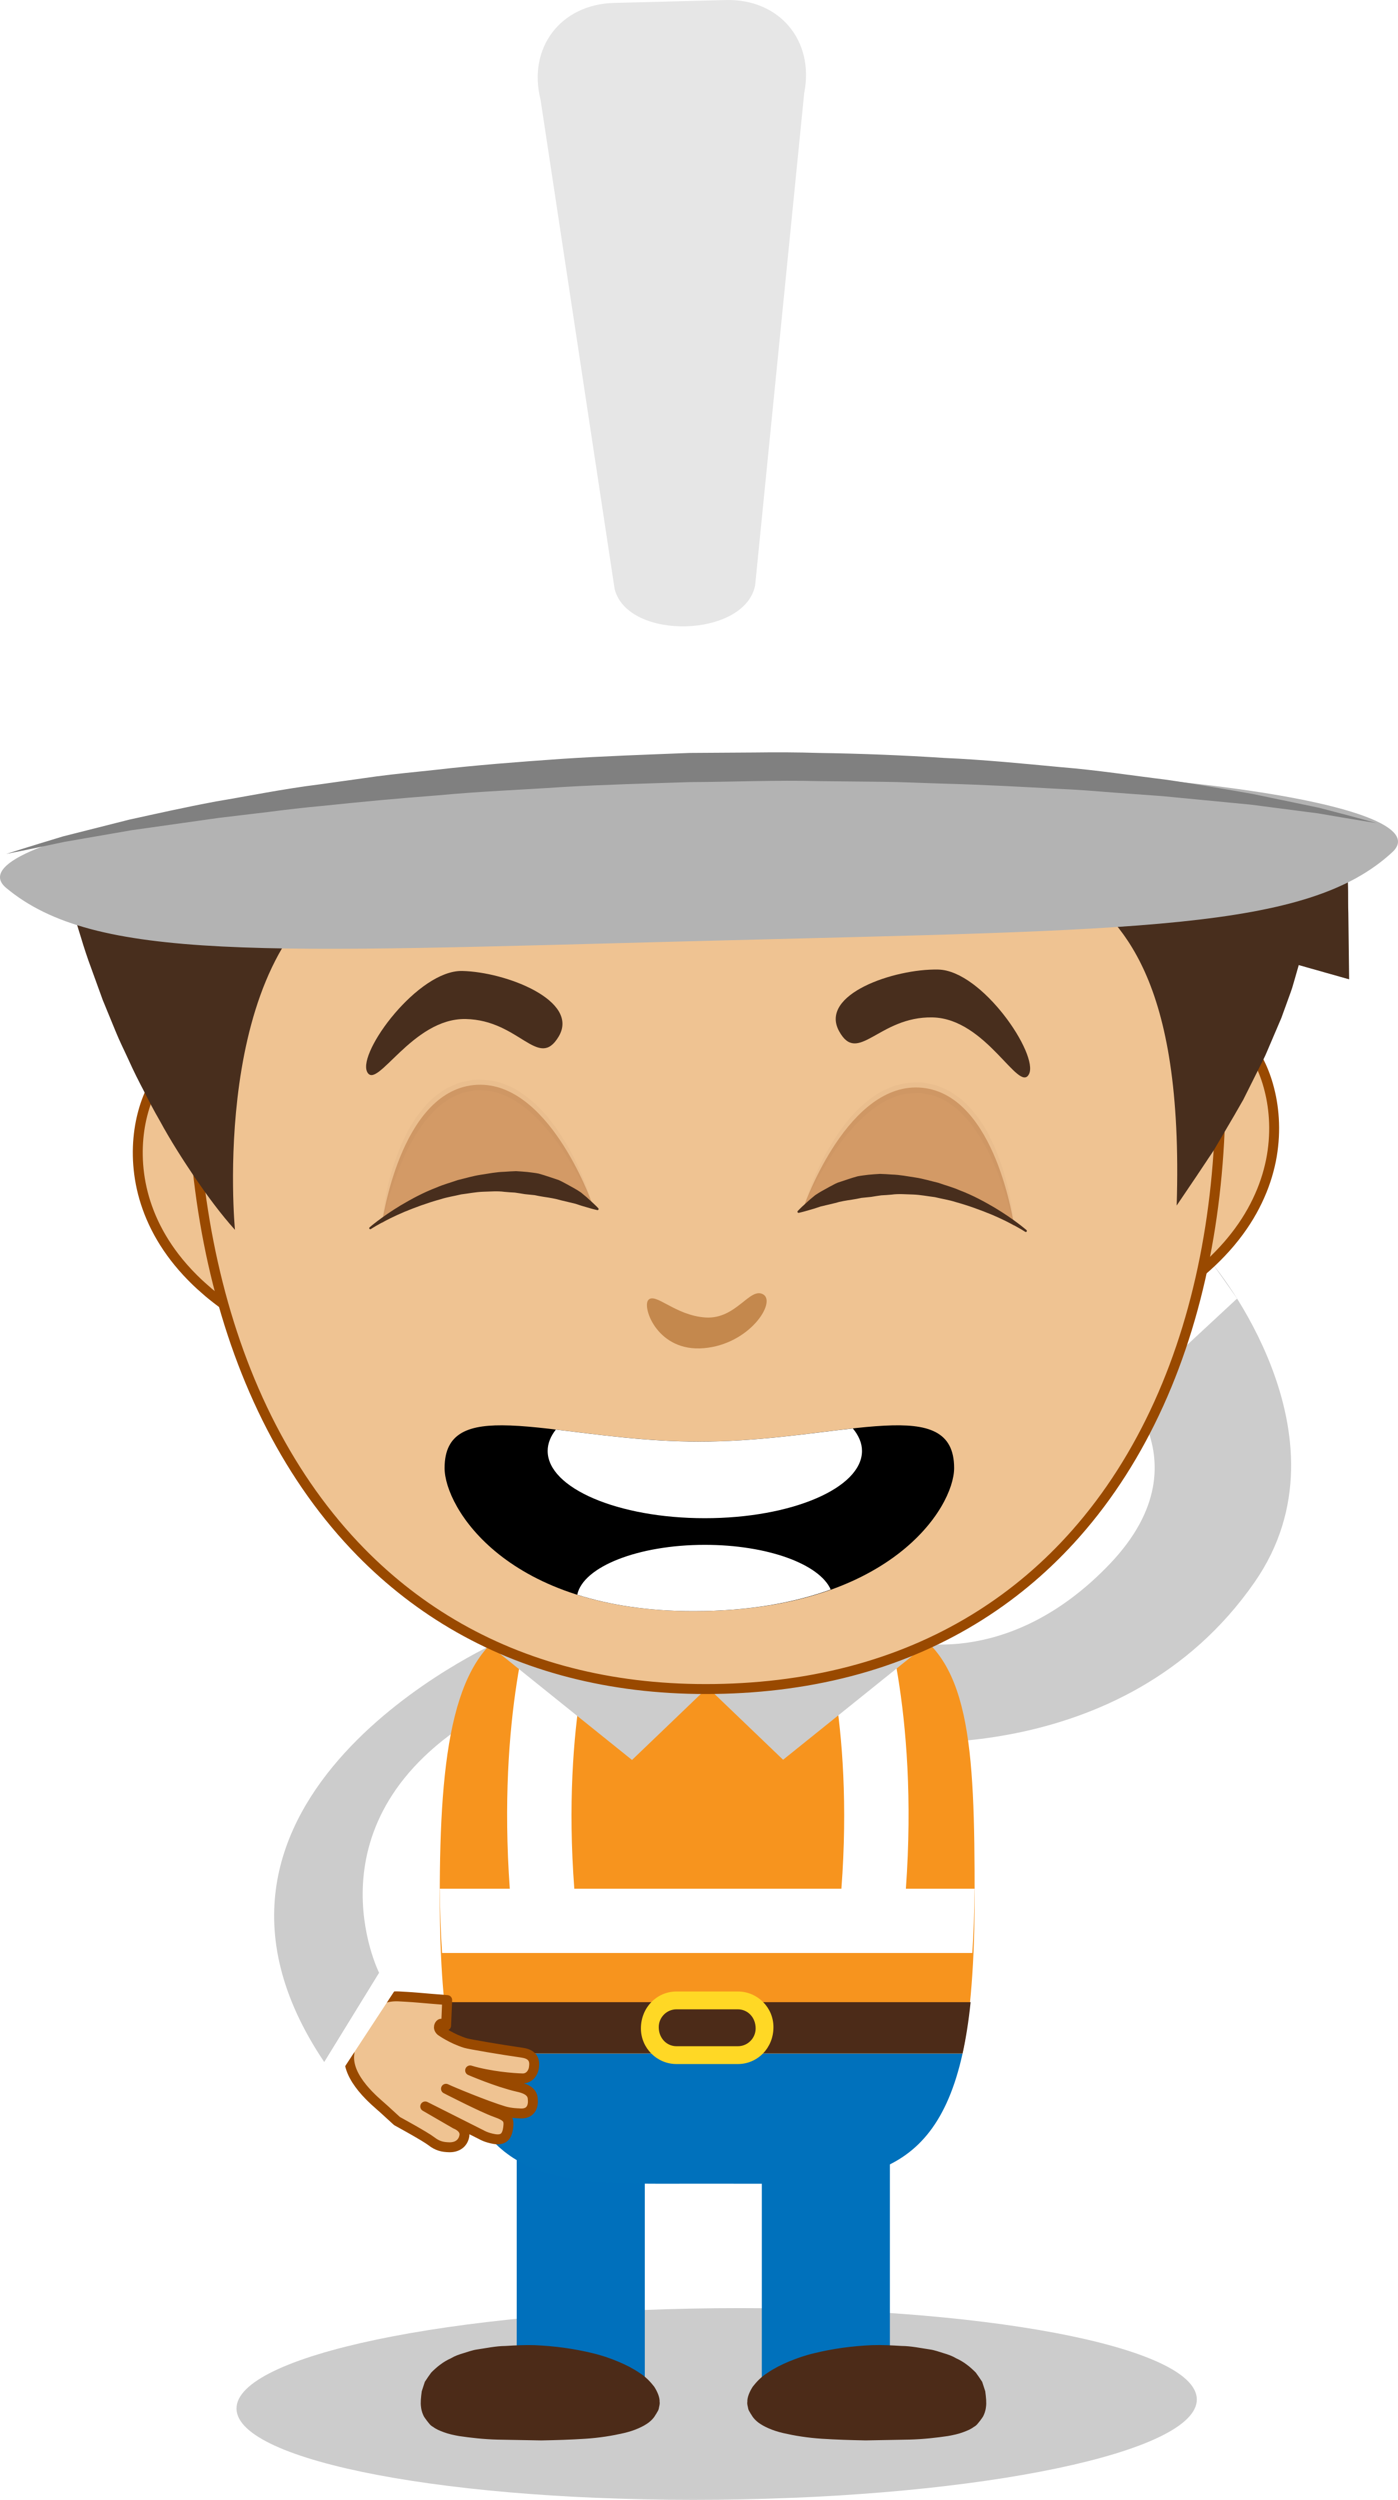 <?xml version="1.0" encoding="utf-8"?>
<!-- Generator: Adobe Illustrator 22.0.1, SVG Export Plug-In . SVG Version: 6.00 Build 0)  -->
<svg version="1.1" xmlns="http://www.w3.org/2000/svg" xmlns:xlink="http://www.w3.org/1999/xlink" x="0px" y="0px"
	 viewBox="0 0 140.931 251.97" style="enable-background:new 0 0 140.931 251.97;" xml:space="preserve">
<style type="text/css">
	.st0{fill:#EFC392;stroke:#994900;stroke-linecap:round;stroke-linejoin:round;stroke-miterlimit:10;}
	.st1{fill:#994900;stroke:#994900;stroke-linecap:round;stroke-linejoin:round;stroke-miterlimit:10;}
	.st2{fill:#CCCCCC;}
	.st3{fill:#FFFFFF;}
	.st4{opacity:0.2;}
	.st5{fill:#0071BC;}
	.st6{filter:url(#Adobe_OpacityMaskFilter);}
	.st7{filter:url(#Adobe_OpacityMaskFilter_1_);}
	.st8{mask:url(#XMLID_3_);fill:url(#XMLID_4_);}
	.st9{opacity:0.5;fill:#0071BC;}
	.st10{fill:#4C2B18;}
	.st11{fill:#F7941E;}
	.st12{fill:#FFD825;}
	.st13{fill:#482E1D;}
	.st14{fill:#B3B3B3;}
	.st15{fill:#808080;}
	.st16{fill:#E6E6E6;}
	.st17{fill:#C4884D;}
	.st18{fill:#D39A66;}
	.st19{opacity:0.05;fill:#8B5E3C;}
</style>
<g id="Brazo-Mano">
	<g>
		<g id="XMLID_804_">
			<path id="XMLID_775_" class="st0" d="M103.648,136.646c0,0-2.523-0.362-5.793,1.556c-3.277,1.918-5.211-1.36-5.211-1.36
				s-1.834-2.647,1.216-4.405c0,0,1.795-1.289,4.92-0.4c0,0,1.039,0.159,1.779,0.06c1.238-0.163,1.701-0.332,1.701-0.332
				s0.969-0.697,0.329-1.435c0,0-1.86-1.896-4.391-3.167c-0.721-0.361-6.999-4.051-9.621-5.884
				c-2.222-1.558-1.692-3.039-1.436-3.825c0.278-0.867,1.27-2.052,2.549-1.618c2.375,0.8,9.478,5.83,11.025,6.496l-9.575-7.065
				c0,0-2.275-1.747-1.587-3.994c0,0,0.701-3.289,3.841-2.373c0,0,0.571,0.131,1.619,1.149c1.045,1.021,9.462,8.504,9.462,8.504
				l-8.552-9.638c0,0-1.214-1.47-0.775-2.916c0.442-1.441,2.166-2.784,4.028-2.142c1.626,0.563,2.241,1.493,2.241,1.493l7.162,10.25
				l-3.686-6.361c0,0-0.94-1.623-0.438-3.136c0.509-1.507,2.581-2.119,3.748-1.465c0,0-0.154-0.217,0.885,0.923
				c1.071,1.175,4.77,8.208,4.77,8.208s1.414,1.973,2.524,3.407c1.134,1.472,6.562,7.864,4.93,12.833
				c-1.629,4.97-7.901,9.171-11.569,8.117C107.163,137.388,104.843,136.638,103.648,136.646z"/>
			<path id="XMLID_1_" class="st1" d="M101.963,123.299c0,0,8.28-0.132,12.321-4.6C114.283,118.7,113.119,120.448,101.963,123.299z"
				/>
			<path id="XMLID_553_" class="st1" d="M102.18,128.367c0,0,10.247-2.102,15.334,3.987
				C117.515,132.354,111.702,127.721,102.18,128.367z"/>
		</g>
		<g id="XMLID_96_">
			<path id="XMLID_721_" class="st2" d="M90.881,165.285c0,0,10.488,3.341,20.98-7.632c10.488-10.976-0.478-19.644-0.478-19.644
				l10.893-10.575c0,0,14.454,17.253,4.213,32.02c-13.362,19.282-38.074,16.003-38.074,16.003l-2.394-4.323L90.881,165.285z"/>
			<polygon id="XMLID_720_" class="st3" points="113.974,140.852 124.707,130.887 122.276,127.434 111.383,138.009 			"/>
		</g>
	</g>
</g>
<g id="Cuerpo-Cabeza">
	<g id="XMLID_98_">
		<path id="XMLID_46_" class="st4" d="M120.651,241.835c0.051,5.328-21.574,9.862-48.31,10.123
			c-26.734,0.263-48.449-3.848-48.5-9.177c-0.053-5.329,21.578-9.863,48.311-10.125C98.887,232.395,120.599,236.503,120.651,241.835
			z"/>
		<g id="XMLID_654_">
			<g id="XMLID_687_">
				<g id="XMLID_692_">
					<rect id="XMLID_697_" x="52.089" y="213.74" class="st5" width="12.911" height="29.754"/>
					<defs>
						<filter id="Adobe_OpacityMaskFilter" filterUnits="userSpaceOnUse" x="52.089" y="213.74" width="12.911" height="29.754">
							<feFlood  style="flood-color:white;flood-opacity:1" result="back"/>
							<feBlend  in="SourceGraphic" in2="back" mode="normal"/>
						</filter>
					</defs>
					<mask maskUnits="userSpaceOnUse" x="52.089" y="213.74" width="12.911" height="29.754" id="XMLID_3_">
						<g id="XMLID_59_" class="st6">
							<defs>
								
									<filter id="Adobe_OpacityMaskFilter_1_" filterUnits="userSpaceOnUse" x="52.089" y="213.74" width="12.911" height="29.754">
									<feFlood  style="flood-color:white;flood-opacity:1" result="back"/>
									<feBlend  in="SourceGraphic" in2="back" mode="normal"/>
								</filter>
							</defs>
							<mask maskUnits="userSpaceOnUse" x="52.089" y="213.74" width="12.911" height="29.754" id="XMLID_3_">
								<g id="XMLID_70_" class="st7">
								</g>
							</mask>
							<linearGradient id="XMLID_4_" gradientUnits="userSpaceOnUse" x1="58.545" y1="243.494" x2="58.545" y2="213.739">
								<stop  offset="0" style="stop-color:#999999"/>
								<stop  offset="0.08" style="stop-color:#707070"/>
								<stop  offset="0.173" style="stop-color:#484848"/>
								<stop  offset="0.264" style="stop-color:#292929"/>
								<stop  offset="0.352" style="stop-color:#121212"/>
								<stop  offset="0.436" style="stop-color:#050505"/>
								<stop  offset="0.511" style="stop-color:#000000"/>
								<stop  offset="0.556" style="stop-color:#060606"/>
								<stop  offset="0.618" style="stop-color:#171717"/>
								<stop  offset="0.688" style="stop-color:#333333"/>
								<stop  offset="0.764" style="stop-color:#5A5A5A"/>
								<stop  offset="0.845" style="stop-color:#8C8C8C"/>
								<stop  offset="0.93" style="stop-color:#C8C8C8"/>
								<stop  offset="1" style="stop-color:#FFFFFF"/>
							</linearGradient>
							<rect id="XMLID_60_" x="52.089" y="213.74" class="st8" width="12.911" height="29.754"/>
						</g>
					</mask>
					<rect id="XMLID_693_" x="52.089" y="213.74" class="st9" width="12.911" height="29.754"/>
				</g>
				<rect id="XMLID_691_" x="76.798" y="213.74" class="st5" width="12.911" height="29.754"/>
				<path id="XMLID_690_" class="st5" d="M97.038,206.969c-3.053,13.84-11.786,13.134-24.612,13.134h-2.272
					c-1.184,0-2.344,0.006-3.457,0.006c-10.932,0-18.378-0.583-21.154-13.14H97.038z"/>
				<path id="XMLID_689_" class="st10" d="M65.959,240.576c-0.378-0.494-0.873-1.02-1.519-1.421
					c-0.629-0.429-1.361-0.806-2.158-1.135c-0.797-0.33-1.658-0.631-2.572-0.839c-1.821-0.448-3.806-0.716-5.796-0.803
					c-0.997-0.035-2.024,0.024-2.969,0.081c-0.955,0.006-1.944,0.224-2.877,0.357c-0.47,0.069-0.914,0.242-1.352,0.371
					c-0.438,0.129-0.861,0.275-1.245,0.508c-0.807,0.356-1.469,0.905-2.01,1.456c-0.226,0.322-0.448,0.625-0.634,0.924
					c-0.11,0.337-0.214,0.655-0.312,0.955c-0.079,0.612-0.139,1.156-0.072,1.588c0.047,0.439,0.198,0.769,0.305,0.971
					c0.13,0.192,0.199,0.294,0.199,0.294s-0.014-0.031-0.031-0.064c0.021,0.033,0.045,0.064,0.068,0.096
					c-0.018-0.015-0.037-0.031-0.037-0.031s0.05,0.062,0.128,0.16c0.008,0.01,0.015,0.02,0.024,0.03
					c0.007,0.009,0.01,0.012,0.017,0.022c0.116,0.135,0.243,0.365,0.554,0.527c0.278,0.22,0.658,0.378,1.1,0.541
					c0.441,0.163,0.958,0.278,1.523,0.378c1.129,0.166,2.452,0.322,3.864,0.356c1.409,0.026,2.914,0.054,4.417,0.082
					c1.506-0.029,3.012-0.076,4.427-0.168c1.415-0.089,2.733-0.308,3.851-0.563c1.119-0.255,2.014-0.672,2.553-1.08
					c0.541-0.42,0.681-0.797,0.697-0.779c0,0-0.024,0.023-0.062,0.061c0.024-0.033,0.054-0.063,0.076-0.097
					c-0.004,0.01-0.014,0.036-0.014,0.036s0.017-0.029,0.039-0.068c0.012-0.019,0.022-0.039,0.033-0.058
					c0.028-0.049,0.058-0.102,0.103-0.182c0.066-0.098,0.129-0.223,0.152-0.397c0.031-0.157,0.105-0.39,0.066-0.598
					C66.52,241.668,66.288,241.094,65.959,240.576z"/>
				<path id="XMLID_688_" class="st10" d="M99.323,241.03c-0.098-0.3-0.202-0.62-0.312-0.957c-0.186-0.297-0.41-0.601-0.634-0.923
					c-0.542-0.552-1.203-1.102-2.01-1.458c-0.385-0.233-0.807-0.378-1.247-0.507c-0.438-0.13-0.882-0.303-1.351-0.371
					c-0.934-0.133-1.923-0.352-2.878-0.357c-0.945-0.057-1.972-0.116-2.969-0.081c-1.991,0.086-3.976,0.355-5.796,0.803
					c-0.914,0.208-1.775,0.51-2.574,0.839c-0.797,0.331-1.529,0.706-2.158,1.137c-0.646,0.4-1.141,0.927-1.519,1.419
					c-0.329,0.519-0.561,1.093-0.536,1.512c-0.04,0.208,0.035,0.439,0.066,0.596c0.024,0.176,0.087,0.3,0.152,0.397
					c0.044,0.076,0.072,0.126,0.1,0.174c0.013,0.024,0.026,0.048,0.041,0.072c0.018,0.032,0.035,0.061,0.035,0.061
					s-0.009-0.024-0.012-0.032c0.02,0.03,0.047,0.057,0.068,0.087c-0.035-0.035-0.055-0.054-0.055-0.054
					c0.016-0.018,0.158,0.359,0.697,0.779c0.539,0.407,1.436,0.825,2.553,1.08c1.118,0.255,2.436,0.473,3.851,0.563
					c1.416,0.092,2.922,0.139,4.427,0.168c1.504-0.028,3.009-0.056,4.418-0.082c1.412-0.034,2.735-0.19,3.864-0.356
					c0.564-0.1,1.081-0.215,1.523-0.378c0.442-0.163,0.822-0.321,1.1-0.541c0.311-0.163,0.438-0.393,0.554-0.527
					c0.008-0.01,0.011-0.013,0.018-0.022c0.008-0.009,0.014-0.018,0.022-0.027c0.08-0.099,0.13-0.161,0.13-0.161
					s-0.02,0.017-0.038,0.032c0.023-0.032,0.047-0.064,0.069-0.097c-0.016,0.035-0.031,0.065-0.031,0.065s0.069-0.102,0.199-0.296
					c0.107-0.201,0.258-0.53,0.305-0.97C99.462,242.185,99.402,241.642,99.323,241.03z"/>
			</g>
			<g id="XMLID_671_">
				<path id="XMLID_681_" class="st2" d="M50.254,165.479c0,0-35.486,15.735-17.563,42.369l5.53-8.994
					c0,0-7.702-15.366,10.084-25.956L50.254,165.479z"/>
			</g>
			<g id="XMLID_664_">
				<g id="XMLID_668_">
					<path id="XMLID_670_" class="st11" d="M98.251,191.234c0,6.554-0.412,11.698-1.213,15.735H45.543
						c-0.8-4.037-1.213-9.182-1.213-15.735c0-14.599,1.31-24.894,8.174-27.521c4.29-1.647,5.046-0.755,17.65-0.755h2.272
						c1.844,0,3.548-0.007,5.13-0.007c8.744,0,9.435-0.809,12.886,0.606C97.847,166.591,98.251,175.889,98.251,191.234z"/>
					<path id="XMLID_669_" class="st3" d="M98.244,190.37c-0.021,2.344-0.097,4.5-0.227,6.48H44.567
						c-0.136-1.98-0.211-4.137-0.231-6.48h7.056c-1.251-17.446,2.227-28.074,2.669-29.342c0.016-0.054,0.032-0.092,0.038-0.113
						l0.155,0.059l2.89,1.052l3.045,1.107c-0.038,0.108-3.586,10.245-2.294,27.237H84.82c1.291-16.992-2.259-27.129-2.295-27.237
						l6.086-2.218c0.177,0.48,4.017,11.259,2.71,29.455H98.244z"/>
				</g>
				<g id="XMLID_665_">
					<polygon id="XMLID_667_" class="st2" points="70.441,169.22 78.943,177.373 94.604,164.782 					"/>
					<polygon id="XMLID_666_" class="st2" points="72.246,169.211 63.713,177.394 48.001,164.761 					"/>
				</g>
			</g>
			<g id="XMLID_659_">
				<path id="XMLID_663_" class="st10" d="M97.847,201.804c-0.198,1.915-0.467,3.63-0.809,5.165H45.543
					c-0.341-1.535-0.611-3.251-0.807-5.165H97.847z"/>
				<path id="XMLID_660_" class="st12" d="M74.378,208.044h-6.176c-1.98,0-3.592-1.611-3.592-3.592c0-2.111,1.611-3.722,3.592-3.722
					h6.176c1.982,0,3.593,1.611,3.593,3.593C77.972,206.433,76.36,208.044,74.378,208.044z M68.203,202.526
					c-0.99,0-1.796,0.807-1.796,1.797c0,1.119,0.806,1.925,1.796,1.925h6.176c0.99,0,1.797-0.806,1.797-1.796
					c0-1.119-0.807-1.926-1.797-1.926H68.203z"/>
			</g>
			<g id="XMLID_657_">
				<path id="XMLID_658_" class="st0" d="M53.813,208.457c-0.066,0.46-0.453,1.052-1.137,1.034
					c-0.905-0.018-3.324-0.214-5.282-0.806c0,0,2.735,1.181,4.755,1.644c0.592,0.132,1.559,0.378,1.559,1.269
					c0,0,0.249,1.598-1.412,1.412c0,0-0.791-0.006-1.504-0.221c-1.784-0.535-5.268-1.976-5.833-2.253c0,0,3.713,1.913,5.013,2.369
					c1.296,0.454,1.351,0.782,1.257,1.548c-0.103,0.765-0.378,1.311-1.374,1.153c-0.867-0.149-1.31-0.431-1.31-0.431l-5.678-2.859
					l3.067,1.775c0,0,0.999,0.356,0.882,1.166c-0.129,0.804-0.753,1.187-1.515,1.175c-0.681-0.015-1.194-0.126-1.822-0.614
					c-0.636-0.491-3.456-2.027-3.456-2.027s-0.672-0.617-1.355-1.239c-0.7-0.643-3.839-3.07-3.442-5.616c0,0-0.038-1.624,1.523-2.87
					l0.237-0.858c0,0,0.475-2.13,3.24-1.983c0,0,1.246,0.064,1.956,0.129c0.637,0.064,1.635,0.135,2.899,0.24l-0.108,2.572
					c-0.24-0.116-0.437-0.19-0.482-0.19c-0.186-0.009-0.423,0.434-0.037,0.743c0,0,1.099,0.789,2.479,1.211
					c0.398,0.122,3.716,0.686,5.716,0.97C54.022,207.095,53.878,208.035,53.813,208.457z"/>
			</g>
			<g id="XMLID_655_">
				<polygon id="XMLID_656_" class="st3" points="39.922,200.437 38.22,198.854 32.69,207.848 34.107,209.308 				"/>
			</g>
		</g>
		<g id="XMLID_100_">
			<path id="XMLID_653_" class="st0" d="M124.073,125.171c-0.203,0.243-0.412,0.482-0.63,0.72c-0.218,0.241-0.443,0.479-0.68,0.717
				c-0.232,0.236-0.478,0.475-0.729,0.71c-0.253,0.235-0.514,0.47-0.784,0.704c-0.27,0.234-0.552,0.467-0.84,0.698
				c-0.291,0.232-0.587,0.459-0.895,0.688c-0.032-1.238-0.065-2.476-0.096-3.712c-0.034-1.237-0.065-2.474-0.096-3.712
				c-0.033-1.235-0.065-2.471-0.096-3.708c-0.034-1.238-0.065-2.474-0.096-3.712c-0.032-1.236-0.065-2.474-0.096-3.71
				c-0.034-1.238-0.065-2.474-0.096-3.712c0,0,0.092-0.16,0.262-0.407c0.169-0.25,0.417-0.587,0.727-0.946
				c0.312-0.355,0.684-0.729,1.104-1.05c0.422-0.322,0.892-0.589,1.396-0.733c0.5-0.142,1.037-0.16,1.592,0.017
				c0.553,0.179,1.128,0.551,1.705,1.19c0.429,0.48,0.863,1.123,1.249,1.905c0.391,0.782,0.736,1.697,0.993,2.721
				c0.259,1.021,0.43,2.15,0.47,3.352c0.041,1.202-0.052,2.477-0.316,3.797c-0.269,1.318-0.709,2.682-1.371,4.054
				C126.094,122.419,125.215,123.804,124.073,125.171z"/>
			<path id="XMLID_652_" class="st0" d="M18.872,128.223c0.214,0.23,0.435,0.458,0.665,0.688c0.227,0.226,0.466,0.454,0.714,0.678
				c0.248,0.226,0.504,0.449,0.765,0.674c0.266,0.222,0.538,0.444,0.822,0.662c0.281,0.218,0.572,0.436,0.874,0.652
				c0.299,0.217,0.608,0.429,0.928,0.642c-0.031-1.238-0.065-2.474-0.096-3.712c-0.031-1.236-0.063-2.474-0.096-3.712
				c-0.031-1.236-0.065-2.473-0.096-3.708c-0.031-1.238-0.063-2.476-0.095-3.714c-0.031-1.236-0.062-2.473-0.096-3.709
				c-0.031-1.236-0.062-2.474-0.096-3.711c0,0-0.101-0.156-0.282-0.395c-0.184-0.241-0.447-0.565-0.776-0.907
				c-0.327-0.338-0.719-0.692-1.158-0.991c-0.436-0.299-0.921-0.541-1.428-0.659c-0.511-0.115-1.047-0.106-1.592,0.1
				c-0.544,0.206-1.097,0.608-1.641,1.277c-0.405,0.499-0.804,1.167-1.153,1.967c-0.347,0.799-0.644,1.734-0.849,2.767
				c-0.206,1.034-0.318,2.171-0.295,3.372c0.022,1.202,0.18,2.471,0.512,3.776c0.336,1.302,0.846,2.641,1.577,3.979
				C16.71,125.577,17.66,126.917,18.872,128.223z"/>
			<path id="XMLID_651_" class="st0" d="M36.382,156.452c-3.581-3.651-6.6-7.92-9.056-12.682c-2.428-4.71-4.302-9.901-5.621-15.447
				c-1.291-5.423-2.047-11.19-2.266-17.175c-0.228-6.003,0.211-12.031,1.398-17.923c1.158-5.727,2.977-11.133,5.374-16.089
				c2.397-4.957,5.373-9.465,8.845-13.392c2.933-3.318,6.218-6.222,9.809-8.631c3.616-2.43,7.541-4.356,11.721-5.702
				c4.27-1.374,8.716-2.088,13.198-2.204c4.573-0.103,8.978,0.451,13.165,1.583c4.185,1.133,8.15,2.845,11.841,5.061
				c3.689,2.217,7.106,4.938,10.194,8.088c3.669,3.742,6.875,8.091,9.524,12.916c2.65,4.828,4.745,10.133,6.199,15.791
				c1.489,5.822,2.239,11.819,2.321,17.826c0.089,5.991-0.369,11.785-1.378,17.27c-1.029,5.604-2.633,10.886-4.817,15.715
				c-2.208,4.881-5.001,9.3-8.39,13.132c-2.814,3.185-6.04,5.961-9.676,8.254c-3.638,2.296-7.686,4.109-12.146,5.366
				c-4.722,1.331-9.63,1.959-14.532,2.03c-4.934,0.074-9.526-0.429-13.774-1.447c-4.375-1.045-8.385-2.637-12.03-4.704
				C42.61,162.004,39.307,159.433,36.382,156.452z"/>
			<path id="XMLID_650_" class="st13" d="M136.006,98.711l-0.03-2.42l-0.051-4.229c-0.051-1.411,0.038-2.833-0.132-4.242
				l-0.422-4.237c-0.083-0.706-0.121-1.419-0.274-2.116l-0.385-2.104l-0.389-2.108c-0.109-0.707-0.298-1.399-0.483-2.093
				l-0.546-2.085c-0.19-0.694-0.343-1.397-0.596-2.078c-0.493-1.366-0.863-2.759-1.467-4.11c-0.03-0.069-0.057-0.139-0.086-0.208
				l3.314-0.578l1.168-0.51l0.523-3.154l0.118-2.532c-0.239-0.716-0.408-1.454-0.734-2.145l-0.894-2.101
				c-0.27-0.714-0.682-1.365-1.04-2.041c-0.384-0.662-0.708-1.363-1.15-1.993l-1.308-1.903c-0.423-0.646-0.966-1.201-1.448-1.805
				c-0.488-0.6-0.994-1.183-1.555-1.714c-0.556-0.535-1.074-1.117-1.667-1.61l-1.773-1.495l-1.878-1.356
				c-0.641-0.428-1.31-0.813-1.966-1.219c-0.418-0.239-0.848-0.456-1.275-0.68l0.882-0.621l4.877-3.437l-4.959-3.208l-1.917-1.24
				c-0.633-0.433-1.299-0.776-1.962-1.13c-0.666-0.339-1.318-0.74-2.001-1.025l-2.037-0.904c-0.682-0.296-1.375-0.524-2.064-0.788
				c-0.688-0.266-1.381-0.505-2.079-0.707c-1.391-0.454-2.792-0.829-4.202-1.16c-0.704-0.172-1.411-0.294-2.117-0.443
				c-0.706-0.152-1.413-0.268-2.123-0.38c-1.415-0.244-2.834-0.418-4.255-0.575c-1.198-0.125-2.4-0.21-3.604-0.28l0.389-3.32
				l0.574-4.906l-4.757-0.007c-1.603-0.003-3.218-0.128-4.811-0.012l-2.394,0.12l-2.373,0.258c-0.795,0.075-1.579,0.187-2.358,0.332
				c-0.781,0.136-1.566,0.255-2.341,0.408l-2.309,0.529c-0.774,0.162-1.521,0.403-2.282,0.606c-0.759,0.208-1.517,0.421-2.258,0.675
				c-0.744,0.249-1.498,0.471-2.232,0.745c-1.476,0.526-2.933,1.098-4.375,1.708c-1.007,0.438-2.004,0.9-2.996,1.377l-0.677-3.246
				l-1.242-5.96l-5.021,2.947l-4.421,2.595l-2.205,1.303c-0.72,0.454-1.388,0.982-2.083,1.471l-4.125,2.989
				c-1.309,1.074-2.593,2.176-3.885,3.264c-0.635,0.559-1.317,1.064-1.909,1.667l-1.828,1.752c-1.227,1.158-2.437,2.332-3.567,3.589
				c-1.16,1.223-2.306,2.462-3.385,3.773c-0.212,0.251-0.425,0.5-0.637,0.75l-3.651-3.266l-2.045,4.203
				c-0.678,1.395-1.463,2.749-2.025,4.18l-0.895,2.127l-0.777,2.156c-0.274,0.715-0.478,1.446-0.7,2.173
				c-0.209,0.729-0.464,1.448-0.633,2.184c-0.383,1.464-0.741,2.929-1.026,4.405c-0.31,1.471-0.549,2.953-0.765,4.433
				c-0.217,1.481-0.379,2.966-0.52,4.452c-0.126,1.487-0.202,2.978-0.241,4.472c-0.01,0.419-0.009,0.841-0.013,1.261l-2.423-0.336
				L3.255,71.3l0.505,3.296l0.513,3.356c0.189,1.116,0.307,2.239,0.553,3.345L5.5,84.619c0.211,1.109,0.491,2.204,0.786,3.295
				l0.856,3.273l0.997,3.232c0.323,1.078,0.672,2.148,1.068,3.204l1.15,3.172l1.281,3.119c0.418,1.041,0.933,2.045,1.394,3.067
				c0.458,1.023,0.968,2.023,1.487,3.016c0.501,1.002,1.024,1.991,1.586,2.961c1.066,1.966,2.273,3.855,3.519,5.705
				c1.262,1.839,2.576,3.646,4.063,5.299c0,0-2.661-27.575,11.489-35.13c5.717-3.051,15.053,0.901,35.441,0.374
				c22.844-0.589,31.992-4.178,37.301-0.213c5.037,3.764,11.425,9.438,10.701,32.518l2.012-2.975l0.995-1.493
				c0.323-0.504,0.685-0.981,0.975-1.508l1.829-3.119l0.904-1.574l0.81-1.619l0.81-1.623c0.263-0.545,0.561-1.075,0.785-1.639
				l1.433-3.355l0.626-1.726c0.2-0.58,0.437-1.144,0.594-1.746l0.514-1.788c0.005-0.025,0.011-0.048,0.017-0.073l2.834,0.802
				L136.006,98.711z"/>
			<g id="XMLID_520_">
				<path id="XMLID_531_" class="st3" d="M138.769,78.489c0.052,1.913,0.04,3.813-0.026,5.695c-13.24-3.824-39.598-5.982-69.872-5.2
					c-29.255,0.755-54.708,4.062-68.148,8.344c-0.142-1.738-0.238-3.498-0.284-5.269C-0.702,37.869,29.501,7.426,67.698,6.439
					C105.901,5.453,137.628,34.3,138.769,78.489z"/>
				<path id="XMLID_530_" class="st14" d="M69.977,94.862c-43.418,1.123-60.396,2.103-69.35-5.361
					c-5.532-4.611,26.179-11.047,69.598-12.168c43.422-1.119,75.422,3.67,70.134,8.561c-8.556,7.915-25.561,7.811-68.981,8.932
					L69.977,94.862z"/>
				<path id="XMLID_523_" class="st15" d="M0.629,86.072c0,0,2.074-0.668,5.722-1.769c1.852-0.468,4.103-1.037,6.682-1.689
					c2.597-0.567,5.527-1.232,8.744-1.834c3.227-0.535,6.708-1.256,10.43-1.719c1.859-0.26,3.767-0.527,5.719-0.801
					c1.952-0.267,3.957-0.44,5.991-0.667c4.068-0.468,8.285-0.794,12.574-1.095c4.299-0.286,8.639-0.432,13.041-0.606
					c2.175-0.015,4.35-0.03,6.518-0.045c2.163-0.031,4.326-0.023,6.485,0.046c4.31,0.064,8.544,0.233,12.628,0.502
					c4.09,0.18,8.03,0.577,11.765,0.928c3.738,0.304,7.249,0.857,10.497,1.248c3.242,0.463,6.198,0.995,8.817,1.448
					c2.603,0.541,4.873,1.013,6.742,1.401c3.701,0.958,5.794,1.545,5.794,1.545s-2.16-0.334-5.901-0.982
					c-1.886-0.244-4.174-0.541-6.799-0.881c-2.633-0.254-5.604-0.54-8.845-0.852c-1.623-0.12-3.314-0.244-5.064-0.372
					c-1.748-0.14-3.554-0.288-5.417-0.365c-3.723-0.203-7.646-0.423-11.711-0.53c-2.03-0.057-4.097-0.165-6.184-0.183
					c-2.086-0.021-4.198-0.044-6.327-0.066c-4.247-0.116-8.623,0.079-12.965,0.098c-4.292,0.138-8.654,0.249-12.904,0.499
					c-4.257,0.287-8.456,0.446-12.504,0.835c-4.054,0.306-7.966,0.675-11.674,1.066c-1.858,0.166-3.658,0.383-5.397,0.606
					c-1.741,0.208-3.425,0.409-5.041,0.602c-3.224,0.456-6.179,0.873-8.799,1.243c-2.606,0.452-4.878,0.846-6.749,1.171
					C2.768,85.654,0.629,86.072,0.629,86.072z"/>
				<path id="XMLID_522_" class="st16" d="M61.9,0.295c-5.395,0.139-8.725,4.531-7.406,9.766l7.466,49.308
					c1.32,5.228,13.117,4.923,14.165-0.366l4.947-49.627c1.047-5.295-2.507-9.51-7.901-9.371L61.9,0.295z"/>
			</g>
			<g id="XMLID_117_">
				<path id="XMLID_115_" class="st17" d="M65.331,131.065c0.675-0.903,2.71,1.542,5.805,1.73c3.094,0.188,4.442-3.102,5.797-2.331
					c1.355,0.771-1.344,5.03-5.985,5.426S64.753,131.84,65.331,131.065z"/>
			</g>
		</g>
	</g>
</g>
<g id="Ojos-Cerrados">
	<g>
		<g id="XMLID_781_">
			<path id="XMLID_785_" class="st18" d="M59.617,121.112c0,0-4.418-12.507-11.865-11.745c-7.45,0.765-9.236,13.91-9.236,13.91
				S48.68,116.258,59.617,121.112z"/>
			<path id="XMLID_784_" class="st19" d="M59.617,121.112c0,0-0.231-0.509-0.671-1.376c-0.431-0.872-1.113-2.083-2.001-3.477
				c-0.453-0.692-0.971-1.419-1.557-2.153c-0.311-0.351-0.628-0.711-0.954-1.079c-0.362-0.327-0.694-0.701-1.077-1.027
				c-0.772-0.633-1.611-1.258-2.568-1.615c-0.905-0.452-2.027-0.503-2.927-0.49c-0.52,0.137-1.147,0.173-1.578,0.389
				c-0.441,0.199-0.894,0.367-1.305,0.697c-0.861,0.546-1.557,1.327-2.186,2.103c-0.308,0.396-0.557,0.831-0.845,1.225
				c-0.243,0.426-0.482,0.843-0.713,1.249c-0.425,0.838-0.785,1.655-1.088,2.424c-0.586,1.545-1.009,2.869-1.254,3.811
				c-0.255,0.938-0.378,1.484-0.378,1.484s0.095-2.249,1.058-5.494c0.256-0.805,0.57-1.668,0.952-2.565
				c0.214-0.44,0.434-0.893,0.659-1.355c0.267-0.442,0.532-0.901,0.844-1.342c0.653-0.856,1.369-1.761,2.363-2.4
				c0.448-0.366,1.024-0.614,1.6-0.857c0.576-0.258,1.096-0.276,1.646-0.425c1.315-0.059,2.47,0.071,3.555,0.585
				c1.102,0.425,1.986,1.165,2.799,1.871c0.397,0.368,0.747,0.765,1.099,1.143c0.315,0.406,0.621,0.805,0.92,1.192
				c0.558,0.801,1.038,1.582,1.455,2.317C59.066,118.93,59.617,121.112,59.617,121.112z"/>
			<path id="XMLID_782_" class="st13" d="M37.257,123.711c0,0,1.163-1.028,3.16-2.232c1.003-0.59,2.203-1.259,3.58-1.781
				c0.675-0.3,1.415-0.494,2.15-0.754c0.756-0.179,1.52-0.415,2.31-0.534c0.79-0.122,1.581-0.278,2.379-0.301
				c0.397-0.023,0.794-0.058,1.187-0.064c0.391,0.015,0.778,0.056,1.159,0.086c0.379,0.053,0.756,0.085,1.115,0.16
				c0.356,0.101,0.702,0.204,1.034,0.319c0.331,0.111,0.653,0.218,0.965,0.322c0.303,0.125,0.579,0.295,0.85,0.431
				c0.536,0.291,1.021,0.556,1.422,0.834c0.385,0.311,0.709,0.59,0.964,0.834c0.522,0.465,0.785,0.757,0.787,0.757
				c0.041,0.045,0.037,0.116-0.009,0.157c-0.028,0.025-0.063,0.033-0.097,0.026l-0.015-0.003c0.001,0-0.401-0.084-1.044-0.279
				c-0.328-0.086-0.712-0.208-1.138-0.356c-0.439-0.105-0.935-0.223-1.475-0.352c-0.522-0.16-1.105-0.253-1.717-0.344
				c-0.305-0.045-0.614-0.106-0.929-0.173c-0.321-0.033-0.649-0.067-0.983-0.1c-0.331-0.048-0.666-0.118-1.009-0.158
				c-0.347-0.009-0.697-0.047-1.053-0.075c-0.712-0.098-1.44-0.025-2.174-0.009c-0.734,0.03-1.459,0.177-2.183,0.265
				c-0.709,0.172-1.427,0.278-2.093,0.494c-1.351,0.373-2.587,0.837-3.637,1.269c-2.096,0.889-3.376,1.731-3.376,1.731
				c-0.05,0.033-0.117,0.019-0.149-0.031C37.206,123.808,37.218,123.746,37.257,123.711z"/>
		</g>
		<g id="XMLID_776_">
			<path id="XMLID_780_" class="st18" d="M81.121,121.388c0,0,4.418-12.507,11.865-11.745c7.447,0.765,9.236,13.91,9.236,13.91
				S92.056,116.534,81.121,121.388z"/>
			<path id="XMLID_779_" class="st19" d="M81.121,121.388c0,0,0.551-2.183,2.152-5.164c0.416-0.735,0.896-1.516,1.455-2.317
				c0.299-0.387,0.605-0.786,0.92-1.192c0.351-0.379,0.702-0.776,1.099-1.143c0.813-0.706,1.698-1.446,2.799-1.87
				c1.085-0.513,2.24-0.642,3.554-0.585c0.552,0.149,1.071,0.166,1.647,0.425c0.577,0.243,1.153,0.491,1.601,0.858
				c0.993,0.638,1.708,1.544,2.361,2.399c0.312,0.442,0.577,0.9,0.845,1.342c0.224,0.462,0.444,0.914,0.658,1.354
				c0.384,0.898,0.696,1.76,0.952,2.565c0.964,3.245,1.059,5.494,1.059,5.494s-0.123-0.546-0.378-1.484
				c-0.245-0.941-0.669-2.265-1.255-3.81c-0.303-0.769-0.662-1.586-1.088-2.424c-0.231-0.406-0.47-0.823-0.713-1.25
				c-0.287-0.394-0.536-0.828-0.845-1.225c-0.627-0.776-1.323-1.557-2.186-2.103c-0.41-0.331-0.863-0.499-1.305-0.697
				c-0.429-0.217-1.056-0.253-1.576-0.39c-0.899-0.012-2.021,0.038-2.927,0.49c-0.957,0.357-1.796,0.982-2.568,1.615
				c-0.382,0.326-0.716,0.699-1.077,1.027c-0.325,0.368-0.643,0.729-0.954,1.079c-0.586,0.735-1.104,1.461-1.557,2.153
				c-0.888,1.394-1.57,2.605-2.001,3.477C81.352,120.878,81.121,121.388,81.121,121.388z"/>
			<path id="XMLID_777_" class="st13" d="M103.351,124.16c0,0-1.28-0.842-3.375-1.732c-1.052-0.431-2.288-0.896-3.639-1.269
				c-0.666-0.216-1.384-0.322-2.092-0.494c-0.725-0.089-1.45-0.236-2.184-0.265c-0.734-0.016-1.462-0.09-2.174,0.009
				c-0.356,0.027-0.706,0.064-1.052,0.074c-0.344,0.04-0.68,0.109-1.011,0.157c-0.334,0.035-0.662,0.068-0.983,0.1
				c-0.313,0.067-0.623,0.128-0.929,0.173c-0.612,0.091-1.195,0.184-1.717,0.344c-0.541,0.129-1.036,0.248-1.475,0.352
				c-0.426,0.148-0.81,0.27-1.138,0.356c-0.643,0.195-1.046,0.279-1.044,0.279l-0.015,0.003c-0.06,0.012-0.119-0.026-0.13-0.086
				c-0.009-0.036,0.003-0.072,0.025-0.098c0.001,0,0.265-0.292,0.787-0.757c0.255-0.243,0.579-0.522,0.964-0.833
				c0.401-0.278,0.886-0.543,1.422-0.834c0.271-0.136,0.546-0.306,0.85-0.431c0.312-0.104,0.634-0.212,0.965-0.322
				c0.333-0.115,0.678-0.218,1.034-0.319c0.359-0.075,0.735-0.107,1.115-0.16c0.381-0.029,0.768-0.072,1.159-0.086
				c0.393,0.006,0.79,0.04,1.187,0.064c0.798,0.023,1.589,0.179,2.379,0.3c0.79,0.119,1.554,0.356,2.31,0.534
				c0.735,0.261,1.475,0.455,2.15,0.754c1.377,0.522,2.577,1.192,3.58,1.781c1.996,1.204,3.16,2.232,3.16,2.232
				c0.045,0.038,0.051,0.106,0.013,0.152C103.458,124.182,103.397,124.189,103.351,124.16z"/>
		</g>
	</g>
</g>
<g id="Cejas">
	<g id="XMLID_698_">
		<path id="XMLID_534_" class="st13" d="M56.315,104.486c2.167-3.613-5.287-6.524-9.724-6.618
			c-4.437-0.094-10.531,8.162-9.587,10.155c0.944,1.993,4.528-5.426,9.951-5.312C52.378,102.826,54.27,107.896,56.315,104.486z"/>
		<path id="XMLID_533_" class="st13" d="M84.582,103.925c-2.012-3.702,5.559-6.294,9.996-6.2c4.437,0.094,10.176,8.601,9.148,10.552
			c-1.028,1.951-4.294-5.613-9.717-5.728C88.586,102.433,86.481,107.418,84.582,103.925z"/>
	</g>
</g>
<g id="Boca_3">
	<g>
		<path id="XMLID_841_" d="M96.185,147.97c0,3.954-6.432,14.421-26.279,14.421c-18.861,0-25.088-10.468-25.088-14.421
			c0-3.611,2.481-4.442,6.563-4.291h0.035c0.003,0,0.003,0,0.006,0c4.699,0.173,11.505,1.629,19.078,1.629
			c7.342,0,13.966-1.368,18.646-1.61h0.012c0.009,0,0.016,0,0.026-0.001C93.523,143.473,96.185,144.23,96.185,147.97z"/>
		<g id="XMLID_119_">
			<path id="XMLID_132_" class="st3" d="M83.743,160.215c-1.127-2.563-6.375-4.504-12.69-4.504c-6.739,0-12.267,2.209-12.862,5.028
				c3.206,1.014,7.074,1.653,11.715,1.653C75.566,162.392,80.103,161.524,83.743,160.215z"/>
			<path id="XMLID_153_" class="st3" d="M71.053,153.026c8.75,0,15.844-3.037,15.844-6.783c0-0.795-0.336-1.555-0.923-2.264
				c-4.306,0.477-9.656,1.33-15.475,1.33c-5.373,0-10.342-0.728-14.464-1.216c-0.528,0.676-0.826,1.398-0.826,2.15
				C55.209,149.989,62.303,153.026,71.053,153.026z"/>
		</g>
	</g>
</g>
</svg>
